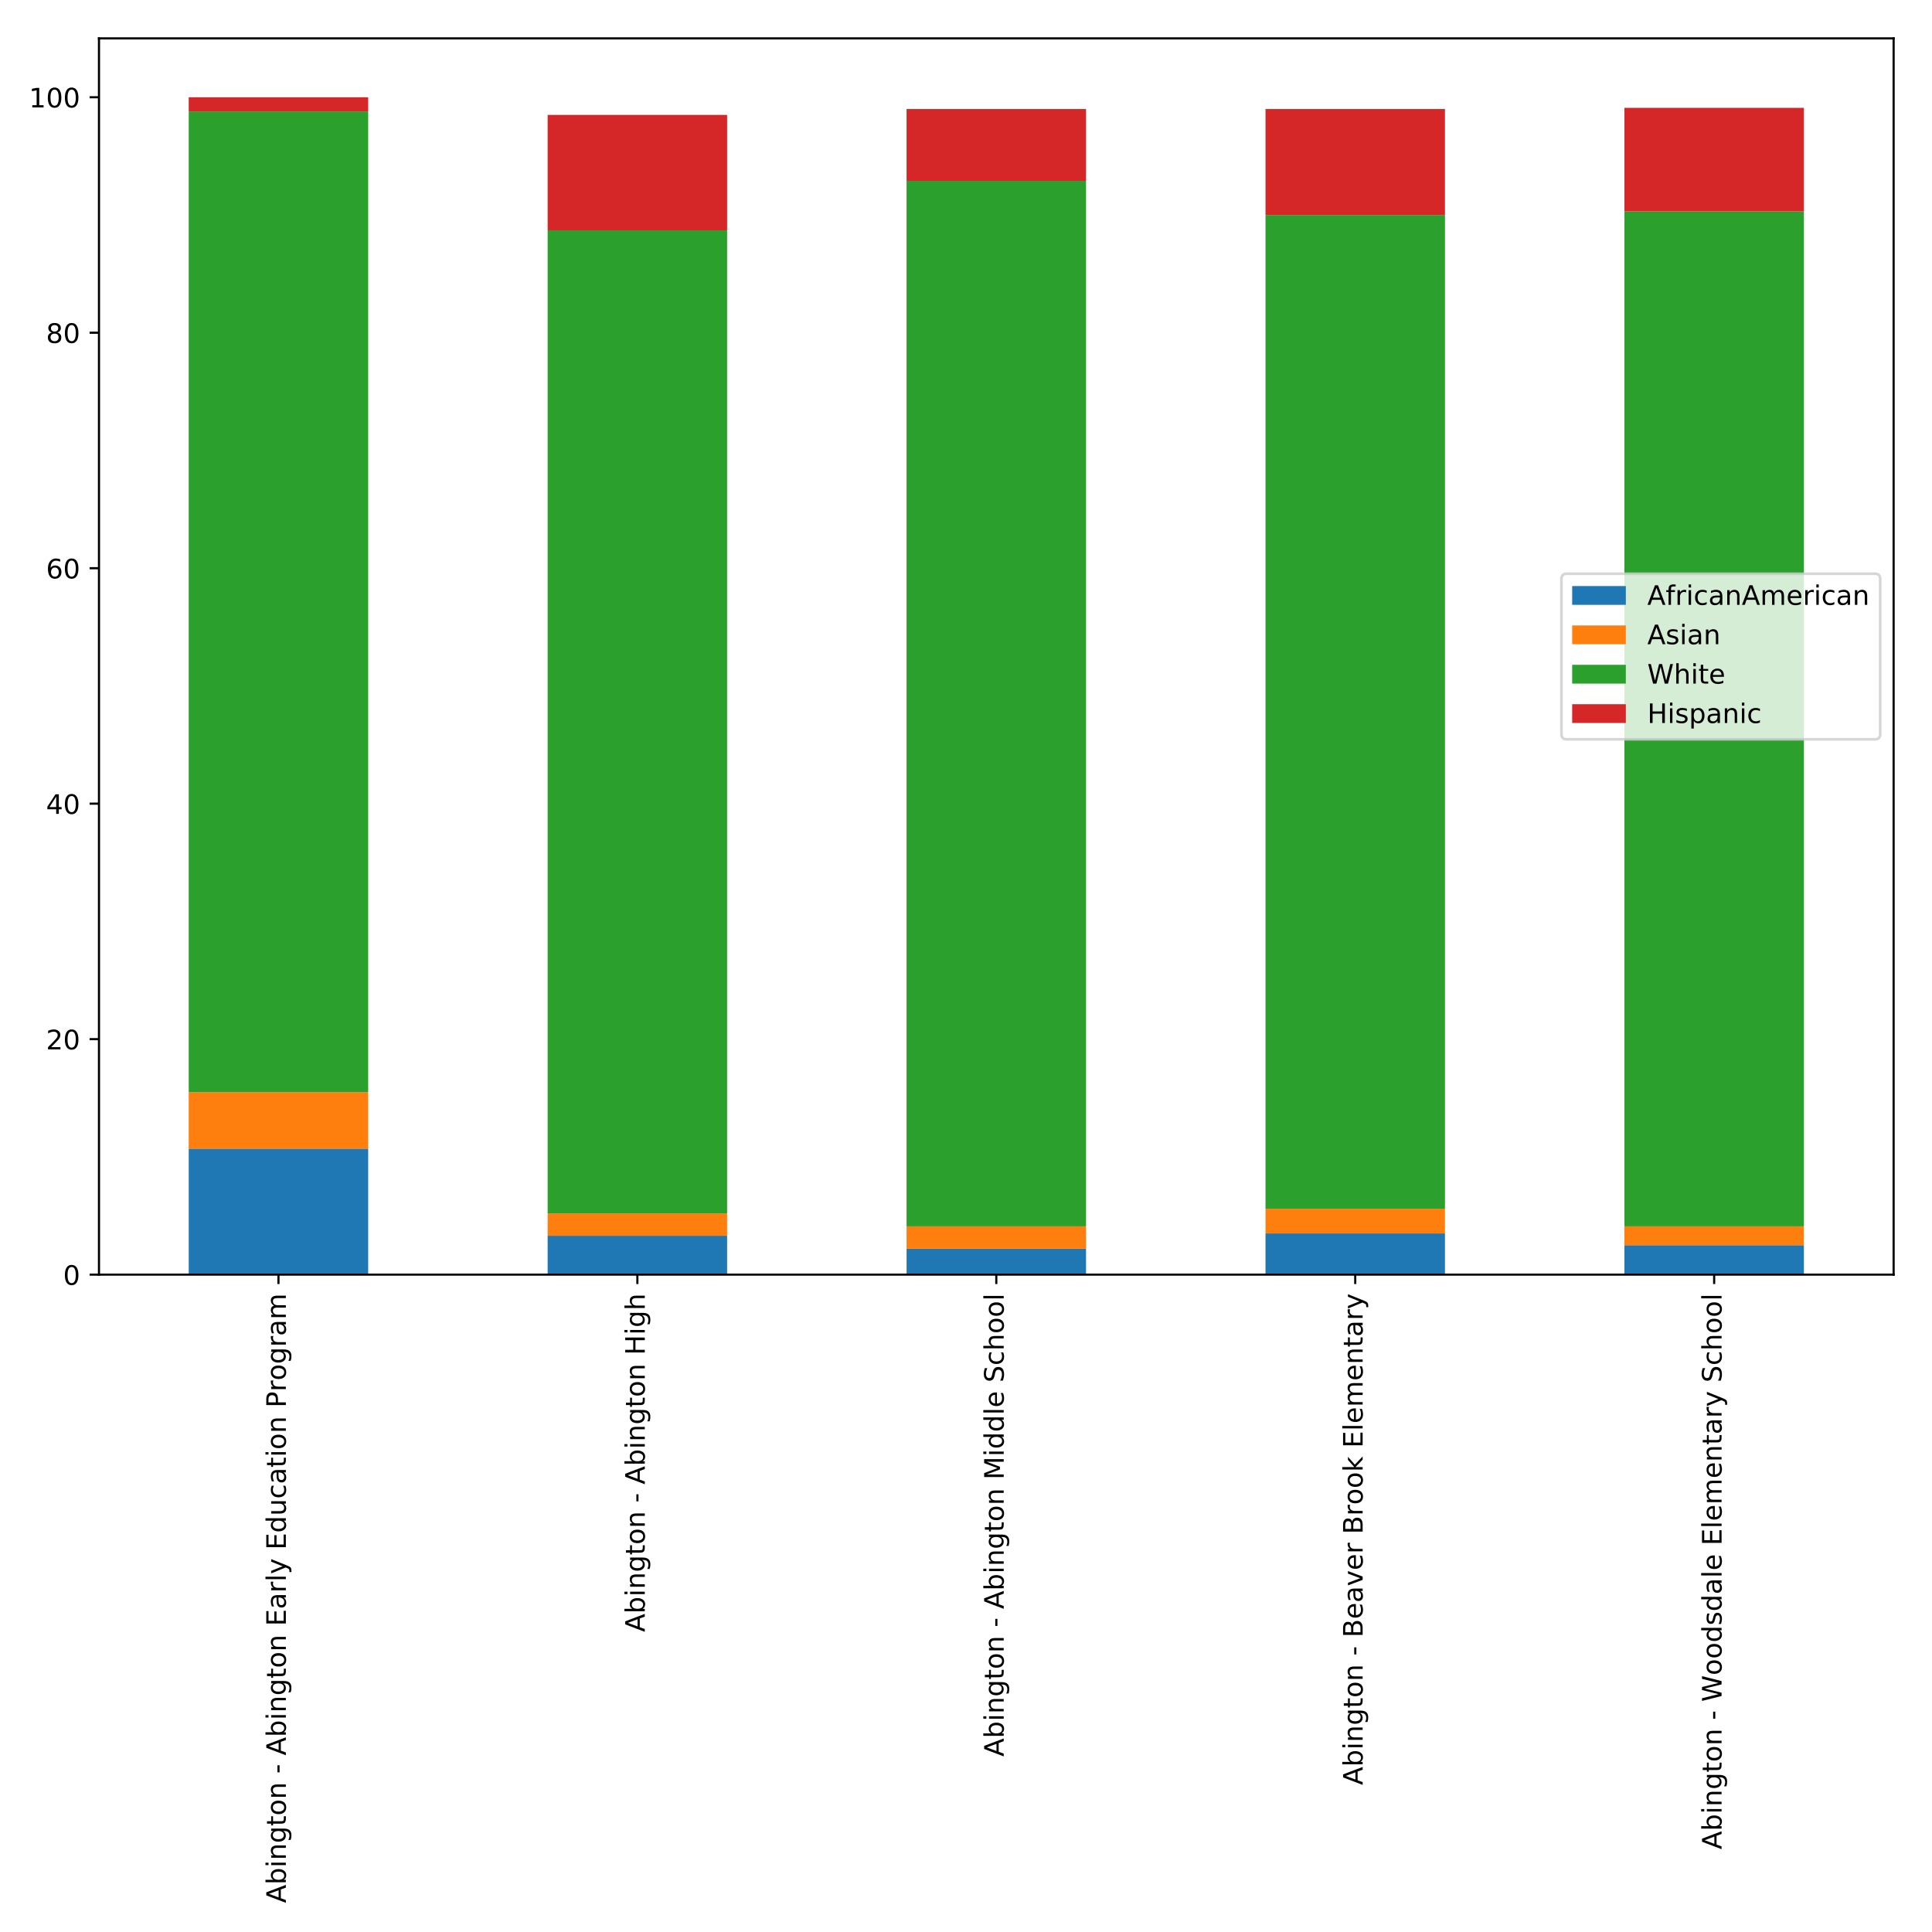 <?xml version="1.0" encoding="utf-8" standalone="no"?>
<!DOCTYPE svg PUBLIC "-//W3C//DTD SVG 1.1//EN"
  "http://www.w3.org/Graphics/SVG/1.1/DTD/svg11.dtd">
<!-- Created with matplotlib (http://matplotlib.org/) -->
<svg height="720pt" version="1.1" viewBox="0 0 720 720" width="720pt" xmlns="http://www.w3.org/2000/svg" xmlns:xlink="http://www.w3.org/1999/xlink">
 <defs>
  <style type="text/css">
*{stroke-linecap:butt;stroke-linejoin:round;}
  </style>
 </defs>
 <g id="figure_1">
  <g id="patch_1">
   <path d="M 0 720 
L 720 720 
L 720 0 
L 0 0 
z
" style="fill:#ffffff;"/>
  </g>
  <g id="axes_1">
   <g id="patch_2">
    <path d="M 36.888 475.019 
L 705.7 475.019 
L 705.7 14.3 
L 36.888 14.3 
z
" style="fill:#ffffff;"/>
   </g>
   <g id="patch_3">
    <path clip-path="url(#p1c4284b8e3)" d="M 70.328 475.019 
L 137.209 475.019 
L 137.209 428.069 
L 70.328 428.069 
z
" style="fill:#1f77b4;"/>
   </g>
   <g id="patch_4">
    <path clip-path="url(#p1c4284b8e3)" d="M 204.091 475.019 
L 270.972 475.019 
L 270.972 460.539 
L 204.091 460.539 
z
" style="fill:#1f77b4;"/>
   </g>
   <g id="patch_5">
    <path clip-path="url(#p1c4284b8e3)" d="M 337.853 475.019 
L 404.734 475.019 
L 404.734 465.366 
L 337.853 465.366 
z
" style="fill:#1f77b4;"/>
   </g>
   <g id="patch_6">
    <path clip-path="url(#p1c4284b8e3)" d="M 471.616 475.019 
L 538.497 475.019 
L 538.497 459.661 
L 471.616 459.661 
z
" style="fill:#1f77b4;"/>
   </g>
   <g id="patch_7">
    <path clip-path="url(#p1c4284b8e3)" d="M 605.378 475.019 
L 672.259 475.019 
L 672.259 464.049 
L 605.378 464.049 
z
" style="fill:#1f77b4;"/>
   </g>
   <g id="patch_8">
    <path clip-path="url(#p1c4284b8e3)" d="M 70.328 428.069 
L 137.209 428.069 
L 137.209 407.008 
L 70.328 407.008 
z
" style="fill:#ff7f0e;"/>
   </g>
   <g id="patch_9">
    <path clip-path="url(#p1c4284b8e3)" d="M 204.091 460.539 
L 270.972 460.539 
L 270.972 452.202 
L 204.091 452.202 
z
" style="fill:#ff7f0e;"/>
   </g>
   <g id="patch_10">
    <path clip-path="url(#p1c4284b8e3)" d="M 337.853 465.366 
L 404.734 465.366 
L 404.734 457.029 
L 337.853 457.029 
z
" style="fill:#ff7f0e;"/>
   </g>
   <g id="patch_11">
    <path clip-path="url(#p1c4284b8e3)" d="M 471.616 459.661 
L 538.497 459.661 
L 538.497 450.447 
L 471.616 450.447 
z
" style="fill:#ff7f0e;"/>
   </g>
   <g id="patch_12">
    <path clip-path="url(#p1c4284b8e3)" d="M 605.378 464.049 
L 672.259 464.049 
L 672.259 457.029 
L 605.378 457.029 
z
" style="fill:#ff7f0e;"/>
   </g>
   <g id="patch_13">
    <path clip-path="url(#p1c4284b8e3)" d="M 70.328 407.008 
L 137.209 407.008 
L 137.209 41.504 
L 70.328 41.504 
z
" style="fill:#2ca02c;"/>
   </g>
   <g id="patch_14">
    <path clip-path="url(#p1c4284b8e3)" d="M 204.091 452.202 
L 270.972 452.202 
L 270.972 85.821 
L 204.091 85.821 
z
" style="fill:#2ca02c;"/>
   </g>
   <g id="patch_15">
    <path clip-path="url(#p1c4284b8e3)" d="M 337.853 457.029 
L 404.734 457.029 
L 404.734 67.392 
L 337.853 67.392 
z
" style="fill:#2ca02c;"/>
   </g>
   <g id="patch_16">
    <path clip-path="url(#p1c4284b8e3)" d="M 471.616 450.447 
L 538.497 450.447 
L 538.497 80.117 
L 471.616 80.117 
z
" style="fill:#2ca02c;"/>
   </g>
   <g id="patch_17">
    <path clip-path="url(#p1c4284b8e3)" d="M 605.378 457.029 
L 672.259 457.029 
L 672.259 78.801 
L 605.378 78.801 
z
" style="fill:#2ca02c;"/>
   </g>
   <g id="patch_18">
    <path clip-path="url(#p1c4284b8e3)" d="M 70.328 41.504 
L 137.209 41.504 
L 137.209 36.239 
L 70.328 36.239 
z
" style="fill:#d62728;"/>
   </g>
   <g id="patch_19">
    <path clip-path="url(#p1c4284b8e3)" d="M 204.091 85.821 
L 270.972 85.821 
L 270.972 42.821 
L 204.091 42.821 
z
" style="fill:#d62728;"/>
   </g>
   <g id="patch_20">
    <path clip-path="url(#p1c4284b8e3)" d="M 337.853 67.392 
L 404.734 67.392 
L 404.734 40.627 
L 337.853 40.627 
z
" style="fill:#d62728;"/>
   </g>
   <g id="patch_21">
    <path clip-path="url(#p1c4284b8e3)" d="M 471.616 80.117 
L 538.497 80.117 
L 538.497 40.627 
L 471.616 40.627 
z
" style="fill:#d62728;"/>
   </g>
   <g id="patch_22">
    <path clip-path="url(#p1c4284b8e3)" d="M 605.378 78.801 
L 672.259 78.801 
L 672.259 40.188 
L 605.378 40.188 
z
" style="fill:#d62728;"/>
   </g>
   <g id="matplotlib.axis_1">
    <g id="xtick_1">
     <g id="line2d_1">
      <defs>
       <path d="M 0 0 
L 0 3.5 
" id="me7ae583316" style="stroke:#000000;stroke-width:0.8;"/>
      </defs>
      <g>
       <use style="stroke:#000000;stroke-width:0.8;" x="103.769" xlink:href="#me7ae583316" y="475.019"/>
      </g>
     </g>
     <g id="text_1">
      <!-- Abington - Abington Early Education Program -->
      <defs>
       <path d="M 34.188 63.188 
L 20.797 26.906 
L 47.609 26.906 
z
M 28.609 72.906 
L 39.797 72.906 
L 67.578 0 
L 57.328 0 
L 50.688 18.703 
L 17.828 18.703 
L 11.188 0 
L 0.781 0 
z
" id="DejaVuSans-41"/>
       <path d="M 48.688 27.297 
Q 48.688 37.203 44.609 42.844 
Q 40.531 48.484 33.406 48.484 
Q 26.266 48.484 22.188 42.844 
Q 18.109 37.203 18.109 27.297 
Q 18.109 17.391 22.188 11.75 
Q 26.266 6.109 33.406 6.109 
Q 40.531 6.109 44.609 11.75 
Q 48.688 17.391 48.688 27.297 
z
M 18.109 46.391 
Q 20.953 51.266 25.266 53.625 
Q 29.594 56 35.594 56 
Q 45.562 56 51.781 48.094 
Q 58.016 40.188 58.016 27.297 
Q 58.016 14.406 51.781 6.484 
Q 45.562 -1.422 35.594 -1.422 
Q 29.594 -1.422 25.266 0.953 
Q 20.953 3.328 18.109 8.203 
L 18.109 0 
L 9.078 0 
L 9.078 75.984 
L 18.109 75.984 
z
" id="DejaVuSans-62"/>
       <path d="M 9.422 54.688 
L 18.406 54.688 
L 18.406 0 
L 9.422 0 
z
M 9.422 75.984 
L 18.406 75.984 
L 18.406 64.594 
L 9.422 64.594 
z
" id="DejaVuSans-69"/>
       <path d="M 54.891 33.016 
L 54.891 0 
L 45.906 0 
L 45.906 32.719 
Q 45.906 40.484 42.875 44.328 
Q 39.844 48.188 33.797 48.188 
Q 26.516 48.188 22.312 43.547 
Q 18.109 38.922 18.109 30.906 
L 18.109 0 
L 9.078 0 
L 9.078 54.688 
L 18.109 54.688 
L 18.109 46.188 
Q 21.344 51.125 25.703 53.562 
Q 30.078 56 35.797 56 
Q 45.219 56 50.047 50.172 
Q 54.891 44.344 54.891 33.016 
z
" id="DejaVuSans-6e"/>
       <path d="M 45.406 27.984 
Q 45.406 37.75 41.375 43.109 
Q 37.359 48.484 30.078 48.484 
Q 22.859 48.484 18.828 43.109 
Q 14.797 37.75 14.797 27.984 
Q 14.797 18.266 18.828 12.891 
Q 22.859 7.516 30.078 7.516 
Q 37.359 7.516 41.375 12.891 
Q 45.406 18.266 45.406 27.984 
z
M 54.391 6.781 
Q 54.391 -7.172 48.188 -13.984 
Q 42 -20.797 29.203 -20.797 
Q 24.469 -20.797 20.266 -20.094 
Q 16.062 -19.391 12.109 -17.922 
L 12.109 -9.188 
Q 16.062 -11.328 19.922 -12.344 
Q 23.781 -13.375 27.781 -13.375 
Q 36.625 -13.375 41.016 -8.766 
Q 45.406 -4.156 45.406 5.172 
L 45.406 9.625 
Q 42.625 4.781 38.281 2.391 
Q 33.938 0 27.875 0 
Q 17.828 0 11.672 7.656 
Q 5.516 15.328 5.516 27.984 
Q 5.516 40.672 11.672 48.328 
Q 17.828 56 27.875 56 
Q 33.938 56 38.281 53.609 
Q 42.625 51.219 45.406 46.391 
L 45.406 54.688 
L 54.391 54.688 
z
" id="DejaVuSans-67"/>
       <path d="M 18.312 70.219 
L 18.312 54.688 
L 36.812 54.688 
L 36.812 47.703 
L 18.312 47.703 
L 18.312 18.016 
Q 18.312 11.328 20.141 9.422 
Q 21.969 7.516 27.594 7.516 
L 36.812 7.516 
L 36.812 0 
L 27.594 0 
Q 17.188 0 13.234 3.875 
Q 9.281 7.766 9.281 18.016 
L 9.281 47.703 
L 2.688 47.703 
L 2.688 54.688 
L 9.281 54.688 
L 9.281 70.219 
z
" id="DejaVuSans-74"/>
       <path d="M 30.609 48.391 
Q 23.391 48.391 19.188 42.75 
Q 14.984 37.109 14.984 27.297 
Q 14.984 17.484 19.156 11.844 
Q 23.344 6.203 30.609 6.203 
Q 37.797 6.203 41.984 11.859 
Q 46.188 17.531 46.188 27.297 
Q 46.188 37.016 41.984 42.703 
Q 37.797 48.391 30.609 48.391 
z
M 30.609 56 
Q 42.328 56 49.016 48.375 
Q 55.719 40.766 55.719 27.297 
Q 55.719 13.875 49.016 6.219 
Q 42.328 -1.422 30.609 -1.422 
Q 18.844 -1.422 12.172 6.219 
Q 5.516 13.875 5.516 27.297 
Q 5.516 40.766 12.172 48.375 
Q 18.844 56 30.609 56 
z
" id="DejaVuSans-6f"/>
       <path id="DejaVuSans-20"/>
       <path d="M 4.891 31.391 
L 31.203 31.391 
L 31.203 23.391 
L 4.891 23.391 
z
" id="DejaVuSans-2d"/>
       <path d="M 9.812 72.906 
L 55.906 72.906 
L 55.906 64.594 
L 19.672 64.594 
L 19.672 43.016 
L 54.391 43.016 
L 54.391 34.719 
L 19.672 34.719 
L 19.672 8.297 
L 56.781 8.297 
L 56.781 0 
L 9.812 0 
z
" id="DejaVuSans-45"/>
       <path d="M 34.281 27.484 
Q 23.391 27.484 19.188 25 
Q 14.984 22.516 14.984 16.5 
Q 14.984 11.719 18.141 8.906 
Q 21.297 6.109 26.703 6.109 
Q 34.188 6.109 38.703 11.406 
Q 43.219 16.703 43.219 25.484 
L 43.219 27.484 
z
M 52.203 31.203 
L 52.203 0 
L 43.219 0 
L 43.219 8.297 
Q 40.141 3.328 35.547 0.953 
Q 30.953 -1.422 24.312 -1.422 
Q 15.922 -1.422 10.953 3.297 
Q 6 8.016 6 15.922 
Q 6 25.141 12.172 29.828 
Q 18.359 34.516 30.609 34.516 
L 43.219 34.516 
L 43.219 35.406 
Q 43.219 41.609 39.141 45 
Q 35.062 48.391 27.688 48.391 
Q 23 48.391 18.547 47.266 
Q 14.109 46.141 10.016 43.891 
L 10.016 52.203 
Q 14.938 54.109 19.578 55.047 
Q 24.219 56 28.609 56 
Q 40.484 56 46.344 49.844 
Q 52.203 43.703 52.203 31.203 
z
" id="DejaVuSans-61"/>
       <path d="M 41.109 46.297 
Q 39.594 47.172 37.812 47.578 
Q 36.031 48 33.891 48 
Q 26.266 48 22.188 43.047 
Q 18.109 38.094 18.109 28.812 
L 18.109 0 
L 9.078 0 
L 9.078 54.688 
L 18.109 54.688 
L 18.109 46.188 
Q 20.953 51.172 25.484 53.578 
Q 30.031 56 36.531 56 
Q 37.453 56 38.578 55.875 
Q 39.703 55.766 41.062 55.516 
z
" id="DejaVuSans-72"/>
       <path d="M 9.422 75.984 
L 18.406 75.984 
L 18.406 0 
L 9.422 0 
z
" id="DejaVuSans-6c"/>
       <path d="M 32.172 -5.078 
Q 28.375 -14.844 24.75 -17.812 
Q 21.141 -20.797 15.094 -20.797 
L 7.906 -20.797 
L 7.906 -13.281 
L 13.188 -13.281 
Q 16.891 -13.281 18.938 -11.516 
Q 21 -9.766 23.484 -3.219 
L 25.094 0.875 
L 2.984 54.688 
L 12.5 54.688 
L 29.594 11.922 
L 46.688 54.688 
L 56.203 54.688 
z
" id="DejaVuSans-79"/>
       <path d="M 45.406 46.391 
L 45.406 75.984 
L 54.391 75.984 
L 54.391 0 
L 45.406 0 
L 45.406 8.203 
Q 42.578 3.328 38.25 0.953 
Q 33.938 -1.422 27.875 -1.422 
Q 17.969 -1.422 11.734 6.484 
Q 5.516 14.406 5.516 27.297 
Q 5.516 40.188 11.734 48.094 
Q 17.969 56 27.875 56 
Q 33.938 56 38.25 53.625 
Q 42.578 51.266 45.406 46.391 
z
M 14.797 27.297 
Q 14.797 17.391 18.875 11.75 
Q 22.953 6.109 30.078 6.109 
Q 37.203 6.109 41.297 11.75 
Q 45.406 17.391 45.406 27.297 
Q 45.406 37.203 41.297 42.844 
Q 37.203 48.484 30.078 48.484 
Q 22.953 48.484 18.875 42.844 
Q 14.797 37.203 14.797 27.297 
z
" id="DejaVuSans-64"/>
       <path d="M 8.5 21.578 
L 8.5 54.688 
L 17.484 54.688 
L 17.484 21.922 
Q 17.484 14.156 20.5 10.266 
Q 23.531 6.391 29.594 6.391 
Q 36.859 6.391 41.078 11.031 
Q 45.312 15.672 45.312 23.688 
L 45.312 54.688 
L 54.297 54.688 
L 54.297 0 
L 45.312 0 
L 45.312 8.406 
Q 42.047 3.422 37.719 1 
Q 33.406 -1.422 27.688 -1.422 
Q 18.266 -1.422 13.375 4.438 
Q 8.5 10.297 8.5 21.578 
z
M 31.109 56 
z
" id="DejaVuSans-75"/>
       <path d="M 48.781 52.594 
L 48.781 44.188 
Q 44.969 46.297 41.141 47.344 
Q 37.312 48.391 33.406 48.391 
Q 24.656 48.391 19.812 42.844 
Q 14.984 37.312 14.984 27.297 
Q 14.984 17.281 19.812 11.734 
Q 24.656 6.203 33.406 6.203 
Q 37.312 6.203 41.141 7.25 
Q 44.969 8.297 48.781 10.406 
L 48.781 2.094 
Q 45.016 0.344 40.984 -0.531 
Q 36.969 -1.422 32.422 -1.422 
Q 20.062 -1.422 12.781 6.344 
Q 5.516 14.109 5.516 27.297 
Q 5.516 40.672 12.859 48.328 
Q 20.219 56 33.016 56 
Q 37.156 56 41.109 55.141 
Q 45.062 54.297 48.781 52.594 
z
" id="DejaVuSans-63"/>
       <path d="M 19.672 64.797 
L 19.672 37.406 
L 32.078 37.406 
Q 38.969 37.406 42.719 40.969 
Q 46.484 44.531 46.484 51.125 
Q 46.484 57.672 42.719 61.234 
Q 38.969 64.797 32.078 64.797 
z
M 9.812 72.906 
L 32.078 72.906 
Q 44.344 72.906 50.609 67.359 
Q 56.891 61.812 56.891 51.125 
Q 56.891 40.328 50.609 34.812 
Q 44.344 29.297 32.078 29.297 
L 19.672 29.297 
L 19.672 0 
L 9.812 0 
z
" id="DejaVuSans-50"/>
       <path d="M 52 44.188 
Q 55.375 50.25 60.062 53.125 
Q 64.75 56 71.094 56 
Q 79.641 56 84.281 50.016 
Q 88.922 44.047 88.922 33.016 
L 88.922 0 
L 79.891 0 
L 79.891 32.719 
Q 79.891 40.578 77.094 44.375 
Q 74.312 48.188 68.609 48.188 
Q 61.625 48.188 57.562 43.547 
Q 53.516 38.922 53.516 30.906 
L 53.516 0 
L 44.484 0 
L 44.484 32.719 
Q 44.484 40.625 41.703 44.406 
Q 38.922 48.188 33.109 48.188 
Q 26.219 48.188 22.156 43.531 
Q 18.109 38.875 18.109 30.906 
L 18.109 0 
L 9.078 0 
L 9.078 54.688 
L 18.109 54.688 
L 18.109 46.188 
Q 21.188 51.219 25.484 53.609 
Q 29.781 56 35.688 56 
Q 41.656 56 45.828 52.969 
Q 50 49.953 52 44.188 
z
" id="DejaVuSans-6d"/>
      </defs>
      <g transform="translate(106.528 709.2)rotate(-90)scale(0.1 -0.1)">
       <use xlink:href="#DejaVuSans-41"/>
       <use x="68.408" xlink:href="#DejaVuSans-62"/>
       <use x="131.885" xlink:href="#DejaVuSans-69"/>
       <use x="159.668" xlink:href="#DejaVuSans-6e"/>
       <use x="223.047" xlink:href="#DejaVuSans-67"/>
       <use x="286.523" xlink:href="#DejaVuSans-74"/>
       <use x="325.732" xlink:href="#DejaVuSans-6f"/>
       <use x="386.914" xlink:href="#DejaVuSans-6e"/>
       <use x="450.293" xlink:href="#DejaVuSans-20"/>
       <use x="482.08" xlink:href="#DejaVuSans-2d"/>
       <use x="518.164" xlink:href="#DejaVuSans-20"/>
       <use x="549.951" xlink:href="#DejaVuSans-41"/>
       <use x="618.359" xlink:href="#DejaVuSans-62"/>
       <use x="681.836" xlink:href="#DejaVuSans-69"/>
       <use x="709.619" xlink:href="#DejaVuSans-6e"/>
       <use x="772.998" xlink:href="#DejaVuSans-67"/>
       <use x="836.475" xlink:href="#DejaVuSans-74"/>
       <use x="875.684" xlink:href="#DejaVuSans-6f"/>
       <use x="936.865" xlink:href="#DejaVuSans-6e"/>
       <use x="1000.244" xlink:href="#DejaVuSans-20"/>
       <use x="1032.031" xlink:href="#DejaVuSans-45"/>
       <use x="1095.215" xlink:href="#DejaVuSans-61"/>
       <use x="1156.494" xlink:href="#DejaVuSans-72"/>
       <use x="1197.607" xlink:href="#DejaVuSans-6c"/>
       <use x="1225.391" xlink:href="#DejaVuSans-79"/>
       <use x="1284.57" xlink:href="#DejaVuSans-20"/>
       <use x="1316.357" xlink:href="#DejaVuSans-45"/>
       <use x="1379.541" xlink:href="#DejaVuSans-64"/>
       <use x="1443.018" xlink:href="#DejaVuSans-75"/>
       <use x="1506.396" xlink:href="#DejaVuSans-63"/>
       <use x="1561.377" xlink:href="#DejaVuSans-61"/>
       <use x="1622.656" xlink:href="#DejaVuSans-74"/>
       <use x="1661.865" xlink:href="#DejaVuSans-69"/>
       <use x="1689.648" xlink:href="#DejaVuSans-6f"/>
       <use x="1750.83" xlink:href="#DejaVuSans-6e"/>
       <use x="1814.209" xlink:href="#DejaVuSans-20"/>
       <use x="1845.996" xlink:href="#DejaVuSans-50"/>
       <use x="1906.283" xlink:href="#DejaVuSans-72"/>
       <use x="1947.365" xlink:href="#DejaVuSans-6f"/>
       <use x="2008.547" xlink:href="#DejaVuSans-67"/>
       <use x="2072.023" xlink:href="#DejaVuSans-72"/>
       <use x="2113.137" xlink:href="#DejaVuSans-61"/>
       <use x="2174.416" xlink:href="#DejaVuSans-6d"/>
      </g>
     </g>
    </g>
    <g id="xtick_2">
     <g id="line2d_2">
      <g>
       <use style="stroke:#000000;stroke-width:0.8;" x="237.531" xlink:href="#me7ae583316" y="475.019"/>
      </g>
     </g>
     <g id="text_2">
      <!-- Abington - Abington High -->
      <defs>
       <path d="M 9.812 72.906 
L 19.672 72.906 
L 19.672 43.016 
L 55.516 43.016 
L 55.516 72.906 
L 65.375 72.906 
L 65.375 0 
L 55.516 0 
L 55.516 34.719 
L 19.672 34.719 
L 19.672 0 
L 9.812 0 
z
" id="DejaVuSans-48"/>
       <path d="M 54.891 33.016 
L 54.891 0 
L 45.906 0 
L 45.906 32.719 
Q 45.906 40.484 42.875 44.328 
Q 39.844 48.188 33.797 48.188 
Q 26.516 48.188 22.312 43.547 
Q 18.109 38.922 18.109 30.906 
L 18.109 0 
L 9.078 0 
L 9.078 75.984 
L 18.109 75.984 
L 18.109 46.188 
Q 21.344 51.125 25.703 53.562 
Q 30.078 56 35.797 56 
Q 45.219 56 50.047 50.172 
Q 54.891 44.344 54.891 33.016 
z
" id="DejaVuSans-68"/>
      </defs>
      <g transform="translate(240.291 608.205)rotate(-90)scale(0.1 -0.1)">
       <use xlink:href="#DejaVuSans-41"/>
       <use x="68.408" xlink:href="#DejaVuSans-62"/>
       <use x="131.885" xlink:href="#DejaVuSans-69"/>
       <use x="159.668" xlink:href="#DejaVuSans-6e"/>
       <use x="223.047" xlink:href="#DejaVuSans-67"/>
       <use x="286.523" xlink:href="#DejaVuSans-74"/>
       <use x="325.732" xlink:href="#DejaVuSans-6f"/>
       <use x="386.914" xlink:href="#DejaVuSans-6e"/>
       <use x="450.293" xlink:href="#DejaVuSans-20"/>
       <use x="482.08" xlink:href="#DejaVuSans-2d"/>
       <use x="518.164" xlink:href="#DejaVuSans-20"/>
       <use x="549.951" xlink:href="#DejaVuSans-41"/>
       <use x="618.359" xlink:href="#DejaVuSans-62"/>
       <use x="681.836" xlink:href="#DejaVuSans-69"/>
       <use x="709.619" xlink:href="#DejaVuSans-6e"/>
       <use x="772.998" xlink:href="#DejaVuSans-67"/>
       <use x="836.475" xlink:href="#DejaVuSans-74"/>
       <use x="875.684" xlink:href="#DejaVuSans-6f"/>
       <use x="936.865" xlink:href="#DejaVuSans-6e"/>
       <use x="1000.244" xlink:href="#DejaVuSans-20"/>
       <use x="1032.031" xlink:href="#DejaVuSans-48"/>
       <use x="1107.227" xlink:href="#DejaVuSans-69"/>
       <use x="1135.01" xlink:href="#DejaVuSans-67"/>
       <use x="1198.486" xlink:href="#DejaVuSans-68"/>
      </g>
     </g>
    </g>
    <g id="xtick_3">
     <g id="line2d_3">
      <g>
       <use style="stroke:#000000;stroke-width:0.8;" x="371.294" xlink:href="#me7ae583316" y="475.019"/>
      </g>
     </g>
     <g id="text_3">
      <!-- Abington - Abington Middle School -->
      <defs>
       <path d="M 9.812 72.906 
L 24.516 72.906 
L 43.109 23.297 
L 61.812 72.906 
L 76.516 72.906 
L 76.516 0 
L 66.891 0 
L 66.891 64.016 
L 48.094 14.016 
L 38.188 14.016 
L 19.391 64.016 
L 19.391 0 
L 9.812 0 
z
" id="DejaVuSans-4d"/>
       <path d="M 56.203 29.594 
L 56.203 25.203 
L 14.891 25.203 
Q 15.484 15.922 20.484 11.062 
Q 25.484 6.203 34.422 6.203 
Q 39.594 6.203 44.453 7.469 
Q 49.312 8.734 54.109 11.281 
L 54.109 2.781 
Q 49.266 0.734 44.188 -0.344 
Q 39.109 -1.422 33.891 -1.422 
Q 20.797 -1.422 13.156 6.188 
Q 5.516 13.812 5.516 26.812 
Q 5.516 40.234 12.766 48.109 
Q 20.016 56 32.328 56 
Q 43.359 56 49.781 48.891 
Q 56.203 41.797 56.203 29.594 
z
M 47.219 32.234 
Q 47.125 39.594 43.094 43.984 
Q 39.062 48.391 32.422 48.391 
Q 24.906 48.391 20.391 44.141 
Q 15.875 39.891 15.188 32.172 
z
" id="DejaVuSans-65"/>
       <path d="M 53.516 70.516 
L 53.516 60.891 
Q 47.906 63.578 42.922 64.891 
Q 37.938 66.219 33.297 66.219 
Q 25.25 66.219 20.875 63.094 
Q 16.5 59.969 16.5 54.203 
Q 16.5 49.359 19.406 46.891 
Q 22.312 44.438 30.422 42.922 
L 36.375 41.703 
Q 47.406 39.594 52.656 34.297 
Q 57.906 29 57.906 20.125 
Q 57.906 9.516 50.797 4.047 
Q 43.703 -1.422 29.984 -1.422 
Q 24.812 -1.422 18.969 -0.25 
Q 13.141 0.922 6.891 3.219 
L 6.891 13.375 
Q 12.891 10.016 18.656 8.297 
Q 24.422 6.594 29.984 6.594 
Q 38.422 6.594 43.016 9.906 
Q 47.609 13.234 47.609 19.391 
Q 47.609 24.75 44.312 27.781 
Q 41.016 30.812 33.5 32.328 
L 27.484 33.5 
Q 16.453 35.688 11.516 40.375 
Q 6.594 45.062 6.594 53.422 
Q 6.594 63.094 13.406 68.656 
Q 20.219 74.219 32.172 74.219 
Q 37.312 74.219 42.625 73.281 
Q 47.953 72.359 53.516 70.516 
z
" id="DejaVuSans-53"/>
      </defs>
      <g transform="translate(374.053 654.633)rotate(-90)scale(0.1 -0.1)">
       <use xlink:href="#DejaVuSans-41"/>
       <use x="68.408" xlink:href="#DejaVuSans-62"/>
       <use x="131.885" xlink:href="#DejaVuSans-69"/>
       <use x="159.668" xlink:href="#DejaVuSans-6e"/>
       <use x="223.047" xlink:href="#DejaVuSans-67"/>
       <use x="286.523" xlink:href="#DejaVuSans-74"/>
       <use x="325.732" xlink:href="#DejaVuSans-6f"/>
       <use x="386.914" xlink:href="#DejaVuSans-6e"/>
       <use x="450.293" xlink:href="#DejaVuSans-20"/>
       <use x="482.08" xlink:href="#DejaVuSans-2d"/>
       <use x="518.164" xlink:href="#DejaVuSans-20"/>
       <use x="549.951" xlink:href="#DejaVuSans-41"/>
       <use x="618.359" xlink:href="#DejaVuSans-62"/>
       <use x="681.836" xlink:href="#DejaVuSans-69"/>
       <use x="709.619" xlink:href="#DejaVuSans-6e"/>
       <use x="772.998" xlink:href="#DejaVuSans-67"/>
       <use x="836.475" xlink:href="#DejaVuSans-74"/>
       <use x="875.684" xlink:href="#DejaVuSans-6f"/>
       <use x="936.865" xlink:href="#DejaVuSans-6e"/>
       <use x="1000.244" xlink:href="#DejaVuSans-20"/>
       <use x="1032.031" xlink:href="#DejaVuSans-4d"/>
       <use x="1118.311" xlink:href="#DejaVuSans-69"/>
       <use x="1146.094" xlink:href="#DejaVuSans-64"/>
       <use x="1209.57" xlink:href="#DejaVuSans-64"/>
       <use x="1273.047" xlink:href="#DejaVuSans-6c"/>
       <use x="1300.83" xlink:href="#DejaVuSans-65"/>
       <use x="1362.354" xlink:href="#DejaVuSans-20"/>
       <use x="1394.141" xlink:href="#DejaVuSans-53"/>
       <use x="1457.617" xlink:href="#DejaVuSans-63"/>
       <use x="1512.598" xlink:href="#DejaVuSans-68"/>
       <use x="1575.977" xlink:href="#DejaVuSans-6f"/>
       <use x="1637.158" xlink:href="#DejaVuSans-6f"/>
       <use x="1698.34" xlink:href="#DejaVuSans-6c"/>
      </g>
     </g>
    </g>
    <g id="xtick_4">
     <g id="line2d_4">
      <g>
       <use style="stroke:#000000;stroke-width:0.8;" x="505.056" xlink:href="#me7ae583316" y="475.019"/>
      </g>
     </g>
     <g id="text_4">
      <!-- Abington - Beaver Brook Elementary -->
      <defs>
       <path d="M 19.672 34.812 
L 19.672 8.109 
L 35.5 8.109 
Q 43.453 8.109 47.281 11.406 
Q 51.125 14.703 51.125 21.484 
Q 51.125 28.328 47.281 31.562 
Q 43.453 34.812 35.5 34.812 
z
M 19.672 64.797 
L 19.672 42.828 
L 34.281 42.828 
Q 41.5 42.828 45.031 45.531 
Q 48.578 48.25 48.578 53.812 
Q 48.578 59.328 45.031 62.062 
Q 41.5 64.797 34.281 64.797 
z
M 9.812 72.906 
L 35.016 72.906 
Q 46.297 72.906 52.391 68.219 
Q 58.5 63.531 58.5 54.891 
Q 58.5 48.188 55.375 44.234 
Q 52.25 40.281 46.188 39.312 
Q 53.469 37.75 57.5 32.781 
Q 61.531 27.828 61.531 20.406 
Q 61.531 10.641 54.891 5.312 
Q 48.25 0 35.984 0 
L 9.812 0 
z
" id="DejaVuSans-42"/>
       <path d="M 2.984 54.688 
L 12.5 54.688 
L 29.594 8.797 
L 46.688 54.688 
L 56.203 54.688 
L 35.688 0 
L 23.484 0 
z
" id="DejaVuSans-76"/>
       <path d="M 9.078 75.984 
L 18.109 75.984 
L 18.109 31.109 
L 44.922 54.688 
L 56.391 54.688 
L 27.391 29.109 
L 57.625 0 
L 45.906 0 
L 18.109 26.703 
L 18.109 0 
L 9.078 0 
z
" id="DejaVuSans-6b"/>
      </defs>
      <g transform="translate(507.816 665.25)rotate(-90)scale(0.1 -0.1)">
       <use xlink:href="#DejaVuSans-41"/>
       <use x="68.408" xlink:href="#DejaVuSans-62"/>
       <use x="131.885" xlink:href="#DejaVuSans-69"/>
       <use x="159.668" xlink:href="#DejaVuSans-6e"/>
       <use x="223.047" xlink:href="#DejaVuSans-67"/>
       <use x="286.523" xlink:href="#DejaVuSans-74"/>
       <use x="325.732" xlink:href="#DejaVuSans-6f"/>
       <use x="386.914" xlink:href="#DejaVuSans-6e"/>
       <use x="450.293" xlink:href="#DejaVuSans-20"/>
       <use x="482.08" xlink:href="#DejaVuSans-2d"/>
       <use x="518.164" xlink:href="#DejaVuSans-20"/>
       <use x="549.951" xlink:href="#DejaVuSans-42"/>
       <use x="618.555" xlink:href="#DejaVuSans-65"/>
       <use x="680.078" xlink:href="#DejaVuSans-61"/>
       <use x="741.357" xlink:href="#DejaVuSans-76"/>
       <use x="800.537" xlink:href="#DejaVuSans-65"/>
       <use x="862.061" xlink:href="#DejaVuSans-72"/>
       <use x="903.174" xlink:href="#DejaVuSans-20"/>
       <use x="934.961" xlink:href="#DejaVuSans-42"/>
       <use x="1003.564" xlink:href="#DejaVuSans-72"/>
       <use x="1044.646" xlink:href="#DejaVuSans-6f"/>
       <use x="1105.828" xlink:href="#DejaVuSans-6f"/>
       <use x="1167.01" xlink:href="#DejaVuSans-6b"/>
       <use x="1224.92" xlink:href="#DejaVuSans-20"/>
       <use x="1256.707" xlink:href="#DejaVuSans-45"/>
       <use x="1319.891" xlink:href="#DejaVuSans-6c"/>
       <use x="1347.674" xlink:href="#DejaVuSans-65"/>
       <use x="1409.197" xlink:href="#DejaVuSans-6d"/>
       <use x="1506.609" xlink:href="#DejaVuSans-65"/>
       <use x="1568.133" xlink:href="#DejaVuSans-6e"/>
       <use x="1631.512" xlink:href="#DejaVuSans-74"/>
       <use x="1670.721" xlink:href="#DejaVuSans-61"/>
       <use x="1732" xlink:href="#DejaVuSans-72"/>
       <use x="1773.113" xlink:href="#DejaVuSans-79"/>
      </g>
     </g>
    </g>
    <g id="xtick_5">
     <g id="line2d_5">
      <g>
       <use style="stroke:#000000;stroke-width:0.8;" x="638.819" xlink:href="#me7ae583316" y="475.019"/>
      </g>
     </g>
     <g id="text_5">
      <!-- Abington - Woodsdale Elementary School -->
      <defs>
       <path d="M 3.328 72.906 
L 13.281 72.906 
L 28.609 11.281 
L 43.891 72.906 
L 54.984 72.906 
L 70.312 11.281 
L 85.594 72.906 
L 95.609 72.906 
L 77.297 0 
L 64.891 0 
L 49.516 63.281 
L 33.984 0 
L 21.578 0 
z
" id="DejaVuSans-57"/>
       <path d="M 44.281 53.078 
L 44.281 44.578 
Q 40.484 46.531 36.375 47.5 
Q 32.281 48.484 27.875 48.484 
Q 21.188 48.484 17.844 46.438 
Q 14.5 44.391 14.5 40.281 
Q 14.5 37.156 16.891 35.375 
Q 19.281 33.594 26.516 31.984 
L 29.594 31.297 
Q 39.156 29.25 43.188 25.516 
Q 47.219 21.781 47.219 15.094 
Q 47.219 7.469 41.188 3.016 
Q 35.156 -1.422 24.609 -1.422 
Q 20.219 -1.422 15.453 -0.562 
Q 10.688 0.297 5.422 2 
L 5.422 11.281 
Q 10.406 8.688 15.234 7.391 
Q 20.062 6.109 24.812 6.109 
Q 31.156 6.109 34.562 8.281 
Q 37.984 10.453 37.984 14.406 
Q 37.984 18.062 35.516 20.016 
Q 33.062 21.969 24.703 23.781 
L 21.578 24.516 
Q 13.234 26.266 9.516 29.906 
Q 5.812 33.547 5.812 39.891 
Q 5.812 47.609 11.281 51.797 
Q 16.75 56 26.812 56 
Q 31.781 56 36.172 55.266 
Q 40.578 54.547 44.281 53.078 
z
" id="DejaVuSans-73"/>
      </defs>
      <g transform="translate(641.578 689.211)rotate(-90)scale(0.1 -0.1)">
       <use xlink:href="#DejaVuSans-41"/>
       <use x="68.408" xlink:href="#DejaVuSans-62"/>
       <use x="131.885" xlink:href="#DejaVuSans-69"/>
       <use x="159.668" xlink:href="#DejaVuSans-6e"/>
       <use x="223.047" xlink:href="#DejaVuSans-67"/>
       <use x="286.523" xlink:href="#DejaVuSans-74"/>
       <use x="325.732" xlink:href="#DejaVuSans-6f"/>
       <use x="386.914" xlink:href="#DejaVuSans-6e"/>
       <use x="450.293" xlink:href="#DejaVuSans-20"/>
       <use x="482.08" xlink:href="#DejaVuSans-2d"/>
       <use x="518.164" xlink:href="#DejaVuSans-20"/>
       <use x="549.951" xlink:href="#DejaVuSans-57"/>
       <use x="648.75" xlink:href="#DejaVuSans-6f"/>
       <use x="709.932" xlink:href="#DejaVuSans-6f"/>
       <use x="771.113" xlink:href="#DejaVuSans-64"/>
       <use x="834.59" xlink:href="#DejaVuSans-73"/>
       <use x="886.689" xlink:href="#DejaVuSans-64"/>
       <use x="950.166" xlink:href="#DejaVuSans-61"/>
       <use x="1011.445" xlink:href="#DejaVuSans-6c"/>
       <use x="1039.229" xlink:href="#DejaVuSans-65"/>
       <use x="1100.752" xlink:href="#DejaVuSans-20"/>
       <use x="1132.539" xlink:href="#DejaVuSans-45"/>
       <use x="1195.723" xlink:href="#DejaVuSans-6c"/>
       <use x="1223.506" xlink:href="#DejaVuSans-65"/>
       <use x="1285.029" xlink:href="#DejaVuSans-6d"/>
       <use x="1382.441" xlink:href="#DejaVuSans-65"/>
       <use x="1443.965" xlink:href="#DejaVuSans-6e"/>
       <use x="1507.344" xlink:href="#DejaVuSans-74"/>
       <use x="1546.553" xlink:href="#DejaVuSans-61"/>
       <use x="1607.832" xlink:href="#DejaVuSans-72"/>
       <use x="1648.945" xlink:href="#DejaVuSans-79"/>
       <use x="1708.125" xlink:href="#DejaVuSans-20"/>
       <use x="1739.912" xlink:href="#DejaVuSans-53"/>
       <use x="1803.389" xlink:href="#DejaVuSans-63"/>
       <use x="1858.369" xlink:href="#DejaVuSans-68"/>
       <use x="1921.748" xlink:href="#DejaVuSans-6f"/>
       <use x="1982.93" xlink:href="#DejaVuSans-6f"/>
       <use x="2044.111" xlink:href="#DejaVuSans-6c"/>
      </g>
     </g>
    </g>
   </g>
   <g id="matplotlib.axis_2">
    <g id="ytick_1">
     <g id="line2d_6">
      <defs>
       <path d="M 0 0 
L -3.5 0 
" id="m7e7b2a84ee" style="stroke:#000000;stroke-width:0.8;"/>
      </defs>
      <g>
       <use style="stroke:#000000;stroke-width:0.8;" x="36.888" xlink:href="#m7e7b2a84ee" y="475.019"/>
      </g>
     </g>
     <g id="text_6">
      <!-- 0 -->
      <defs>
       <path d="M 31.781 66.406 
Q 24.172 66.406 20.328 58.906 
Q 16.5 51.422 16.5 36.375 
Q 16.5 21.391 20.328 13.891 
Q 24.172 6.391 31.781 6.391 
Q 39.453 6.391 43.281 13.891 
Q 47.125 21.391 47.125 36.375 
Q 47.125 51.422 43.281 58.906 
Q 39.453 66.406 31.781 66.406 
z
M 31.781 74.219 
Q 44.047 74.219 50.516 64.516 
Q 56.984 54.828 56.984 36.375 
Q 56.984 17.969 50.516 8.266 
Q 44.047 -1.422 31.781 -1.422 
Q 19.531 -1.422 13.062 8.266 
Q 6.594 17.969 6.594 36.375 
Q 6.594 54.828 13.062 64.516 
Q 19.531 74.219 31.781 74.219 
z
" id="DejaVuSans-30"/>
      </defs>
      <g transform="translate(23.525 478.818)scale(0.1 -0.1)">
       <use xlink:href="#DejaVuSans-30"/>
      </g>
     </g>
    </g>
    <g id="ytick_2">
     <g id="line2d_7">
      <g>
       <use style="stroke:#000000;stroke-width:0.8;" x="36.888" xlink:href="#m7e7b2a84ee" y="387.263"/>
      </g>
     </g>
     <g id="text_7">
      <!-- 20 -->
      <defs>
       <path d="M 19.188 8.297 
L 53.609 8.297 
L 53.609 0 
L 7.328 0 
L 7.328 8.297 
Q 12.938 14.109 22.625 23.891 
Q 32.328 33.688 34.812 36.531 
Q 39.547 41.844 41.422 45.531 
Q 43.312 49.219 43.312 52.781 
Q 43.312 58.594 39.234 62.25 
Q 35.156 65.922 28.609 65.922 
Q 23.969 65.922 18.812 64.312 
Q 13.672 62.703 7.812 59.422 
L 7.812 69.391 
Q 13.766 71.781 18.938 73 
Q 24.125 74.219 28.422 74.219 
Q 39.75 74.219 46.484 68.547 
Q 53.219 62.891 53.219 53.422 
Q 53.219 48.922 51.531 44.891 
Q 49.859 40.875 45.406 35.406 
Q 44.188 33.984 37.641 27.219 
Q 31.109 20.453 19.188 8.297 
z
" id="DejaVuSans-32"/>
      </defs>
      <g transform="translate(17.163 391.062)scale(0.1 -0.1)">
       <use xlink:href="#DejaVuSans-32"/>
       <use x="63.623" xlink:href="#DejaVuSans-30"/>
      </g>
     </g>
    </g>
    <g id="ytick_3">
     <g id="line2d_8">
      <g>
       <use style="stroke:#000000;stroke-width:0.8;" x="36.888" xlink:href="#m7e7b2a84ee" y="299.507"/>
      </g>
     </g>
     <g id="text_8">
      <!-- 40 -->
      <defs>
       <path d="M 37.797 64.312 
L 12.891 25.391 
L 37.797 25.391 
z
M 35.203 72.906 
L 47.609 72.906 
L 47.609 25.391 
L 58.016 25.391 
L 58.016 17.188 
L 47.609 17.188 
L 47.609 0 
L 37.797 0 
L 37.797 17.188 
L 4.891 17.188 
L 4.891 26.703 
z
" id="DejaVuSans-34"/>
      </defs>
      <g transform="translate(17.163 303.306)scale(0.1 -0.1)">
       <use xlink:href="#DejaVuSans-34"/>
       <use x="63.623" xlink:href="#DejaVuSans-30"/>
      </g>
     </g>
    </g>
    <g id="ytick_4">
     <g id="line2d_9">
      <g>
       <use style="stroke:#000000;stroke-width:0.8;" x="36.888" xlink:href="#m7e7b2a84ee" y="211.751"/>
      </g>
     </g>
     <g id="text_9">
      <!-- 60 -->
      <defs>
       <path d="M 33.016 40.375 
Q 26.375 40.375 22.484 35.828 
Q 18.609 31.297 18.609 23.391 
Q 18.609 15.531 22.484 10.953 
Q 26.375 6.391 33.016 6.391 
Q 39.656 6.391 43.531 10.953 
Q 47.406 15.531 47.406 23.391 
Q 47.406 31.297 43.531 35.828 
Q 39.656 40.375 33.016 40.375 
z
M 52.594 71.297 
L 52.594 62.312 
Q 48.875 64.062 45.094 64.984 
Q 41.312 65.922 37.594 65.922 
Q 27.828 65.922 22.672 59.328 
Q 17.531 52.734 16.797 39.406 
Q 19.672 43.656 24.016 45.922 
Q 28.375 48.188 33.594 48.188 
Q 44.578 48.188 50.953 41.516 
Q 57.328 34.859 57.328 23.391 
Q 57.328 12.156 50.688 5.359 
Q 44.047 -1.422 33.016 -1.422 
Q 20.359 -1.422 13.672 8.266 
Q 6.984 17.969 6.984 36.375 
Q 6.984 53.656 15.188 63.938 
Q 23.391 74.219 37.203 74.219 
Q 40.922 74.219 44.703 73.484 
Q 48.484 72.75 52.594 71.297 
z
" id="DejaVuSans-36"/>
      </defs>
      <g transform="translate(17.163 215.55)scale(0.1 -0.1)">
       <use xlink:href="#DejaVuSans-36"/>
       <use x="63.623" xlink:href="#DejaVuSans-30"/>
      </g>
     </g>
    </g>
    <g id="ytick_5">
     <g id="line2d_10">
      <g>
       <use style="stroke:#000000;stroke-width:0.8;" x="36.888" xlink:href="#m7e7b2a84ee" y="123.995"/>
      </g>
     </g>
     <g id="text_10">
      <!-- 80 -->
      <defs>
       <path d="M 31.781 34.625 
Q 24.75 34.625 20.719 30.859 
Q 16.703 27.094 16.703 20.516 
Q 16.703 13.922 20.719 10.156 
Q 24.75 6.391 31.781 6.391 
Q 38.812 6.391 42.859 10.172 
Q 46.922 13.969 46.922 20.516 
Q 46.922 27.094 42.891 30.859 
Q 38.875 34.625 31.781 34.625 
z
M 21.922 38.812 
Q 15.578 40.375 12.031 44.719 
Q 8.5 49.078 8.5 55.328 
Q 8.5 64.062 14.719 69.141 
Q 20.953 74.219 31.781 74.219 
Q 42.672 74.219 48.875 69.141 
Q 55.078 64.062 55.078 55.328 
Q 55.078 49.078 51.531 44.719 
Q 48 40.375 41.703 38.812 
Q 48.828 37.156 52.797 32.312 
Q 56.781 27.484 56.781 20.516 
Q 56.781 9.906 50.312 4.234 
Q 43.844 -1.422 31.781 -1.422 
Q 19.734 -1.422 13.25 4.234 
Q 6.781 9.906 6.781 20.516 
Q 6.781 27.484 10.781 32.312 
Q 14.797 37.156 21.922 38.812 
z
M 18.312 54.391 
Q 18.312 48.734 21.844 45.562 
Q 25.391 42.391 31.781 42.391 
Q 38.141 42.391 41.719 45.562 
Q 45.312 48.734 45.312 54.391 
Q 45.312 60.062 41.719 63.234 
Q 38.141 66.406 31.781 66.406 
Q 25.391 66.406 21.844 63.234 
Q 18.312 60.062 18.312 54.391 
z
" id="DejaVuSans-38"/>
      </defs>
      <g transform="translate(17.163 127.794)scale(0.1 -0.1)">
       <use xlink:href="#DejaVuSans-38"/>
       <use x="63.623" xlink:href="#DejaVuSans-30"/>
      </g>
     </g>
    </g>
    <g id="ytick_6">
     <g id="line2d_11">
      <g>
       <use style="stroke:#000000;stroke-width:0.8;" x="36.888" xlink:href="#m7e7b2a84ee" y="36.239"/>
      </g>
     </g>
     <g id="text_11">
      <!-- 100 -->
      <defs>
       <path d="M 12.406 8.297 
L 28.516 8.297 
L 28.516 63.922 
L 10.984 60.406 
L 10.984 69.391 
L 28.422 72.906 
L 38.281 72.906 
L 38.281 8.297 
L 54.391 8.297 
L 54.391 0 
L 12.406 0 
z
" id="DejaVuSans-31"/>
      </defs>
      <g transform="translate(10.8 40.038)scale(0.1 -0.1)">
       <use xlink:href="#DejaVuSans-31"/>
       <use x="63.623" xlink:href="#DejaVuSans-30"/>
       <use x="127.246" xlink:href="#DejaVuSans-30"/>
      </g>
     </g>
    </g>
   </g>
   <g id="patch_23">
    <path d="M 36.888 475.019 
L 36.888 14.3 
" style="fill:none;stroke:#000000;stroke-linecap:square;stroke-linejoin:miter;stroke-width:0.8;"/>
   </g>
   <g id="patch_24">
    <path d="M 705.7 475.019 
L 705.7 14.3 
" style="fill:none;stroke:#000000;stroke-linecap:square;stroke-linejoin:miter;stroke-width:0.8;"/>
   </g>
   <g id="patch_25">
    <path d="M 36.888 475.019 
L 705.7 475.019 
" style="fill:none;stroke:#000000;stroke-linecap:square;stroke-linejoin:miter;stroke-width:0.8;"/>
   </g>
   <g id="patch_26">
    <path d="M 36.888 14.3 
L 705.7 14.3 
" style="fill:none;stroke:#000000;stroke-linecap:square;stroke-linejoin:miter;stroke-width:0.8;"/>
   </g>
   <g id="legend_1">
    <g id="patch_27">
     <path d="M 583.903 275.516 
L 698.7 275.516 
Q 700.7 275.516 700.7 273.516 
L 700.7 215.803 
Q 700.7 213.803 698.7 213.803 
L 583.903 213.803 
Q 581.903 213.803 581.903 215.803 
L 581.903 273.516 
Q 581.903 275.516 583.903 275.516 
z
" style="fill:#ffffff;opacity:0.8;stroke:#cccccc;stroke-linejoin:miter;"/>
    </g>
    <g id="patch_28">
     <path d="M 585.903 225.402 
L 605.903 225.402 
L 605.903 218.402 
L 585.903 218.402 
z
" style="fill:#1f77b4;"/>
    </g>
    <g id="text_12">
     <!-- AfricanAmerican -->
     <defs>
      <path d="M 37.109 75.984 
L 37.109 68.5 
L 28.516 68.5 
Q 23.688 68.5 21.797 66.547 
Q 19.922 64.594 19.922 59.516 
L 19.922 54.688 
L 34.719 54.688 
L 34.719 47.703 
L 19.922 47.703 
L 19.922 0 
L 10.891 0 
L 10.891 47.703 
L 2.297 47.703 
L 2.297 54.688 
L 10.891 54.688 
L 10.891 58.5 
Q 10.891 67.625 15.141 71.797 
Q 19.391 75.984 28.609 75.984 
z
" id="DejaVuSans-66"/>
     </defs>
     <g transform="translate(613.903 225.402)scale(0.1 -0.1)">
      <use xlink:href="#DejaVuSans-41"/>
      <use x="68.361" xlink:href="#DejaVuSans-66"/>
      <use x="103.566" xlink:href="#DejaVuSans-72"/>
      <use x="144.68" xlink:href="#DejaVuSans-69"/>
      <use x="172.463" xlink:href="#DejaVuSans-63"/>
      <use x="227.443" xlink:href="#DejaVuSans-61"/>
      <use x="288.723" xlink:href="#DejaVuSans-6e"/>
      <use x="352.102" xlink:href="#DejaVuSans-41"/>
      <use x="420.51" xlink:href="#DejaVuSans-6d"/>
      <use x="517.922" xlink:href="#DejaVuSans-65"/>
      <use x="579.445" xlink:href="#DejaVuSans-72"/>
      <use x="620.559" xlink:href="#DejaVuSans-69"/>
      <use x="648.342" xlink:href="#DejaVuSans-63"/>
      <use x="703.322" xlink:href="#DejaVuSans-61"/>
      <use x="764.602" xlink:href="#DejaVuSans-6e"/>
     </g>
    </g>
    <g id="patch_29">
     <path d="M 585.903 240.08 
L 605.903 240.08 
L 605.903 233.08 
L 585.903 233.08 
z
" style="fill:#ff7f0e;"/>
    </g>
    <g id="text_13">
     <!-- Asian -->
     <g transform="translate(613.903 240.08)scale(0.1 -0.1)">
      <use xlink:href="#DejaVuSans-41"/>
      <use x="68.408" xlink:href="#DejaVuSans-73"/>
      <use x="120.508" xlink:href="#DejaVuSans-69"/>
      <use x="148.291" xlink:href="#DejaVuSans-61"/>
      <use x="209.57" xlink:href="#DejaVuSans-6e"/>
     </g>
    </g>
    <g id="patch_30">
     <path d="M 585.903 254.758 
L 605.903 254.758 
L 605.903 247.758 
L 585.903 247.758 
z
" style="fill:#2ca02c;"/>
    </g>
    <g id="text_14">
     <!-- White -->
     <g transform="translate(613.903 254.758)scale(0.1 -0.1)">
      <use xlink:href="#DejaVuSans-57"/>
      <use x="98.877" xlink:href="#DejaVuSans-68"/>
      <use x="162.256" xlink:href="#DejaVuSans-69"/>
      <use x="190.039" xlink:href="#DejaVuSans-74"/>
      <use x="229.248" xlink:href="#DejaVuSans-65"/>
     </g>
    </g>
    <g id="patch_31">
     <path d="M 585.903 269.436 
L 605.903 269.436 
L 605.903 262.436 
L 585.903 262.436 
z
" style="fill:#d62728;"/>
    </g>
    <g id="text_15">
     <!-- Hispanic -->
     <defs>
      <path d="M 18.109 8.203 
L 18.109 -20.797 
L 9.078 -20.797 
L 9.078 54.688 
L 18.109 54.688 
L 18.109 46.391 
Q 20.953 51.266 25.266 53.625 
Q 29.594 56 35.594 56 
Q 45.562 56 51.781 48.094 
Q 58.016 40.188 58.016 27.297 
Q 58.016 14.406 51.781 6.484 
Q 45.562 -1.422 35.594 -1.422 
Q 29.594 -1.422 25.266 0.953 
Q 20.953 3.328 18.109 8.203 
z
M 48.688 27.297 
Q 48.688 37.203 44.609 42.844 
Q 40.531 48.484 33.406 48.484 
Q 26.266 48.484 22.188 42.844 
Q 18.109 37.203 18.109 27.297 
Q 18.109 17.391 22.188 11.75 
Q 26.266 6.109 33.406 6.109 
Q 40.531 6.109 44.609 11.75 
Q 48.688 17.391 48.688 27.297 
z
" id="DejaVuSans-70"/>
     </defs>
     <g transform="translate(613.903 269.436)scale(0.1 -0.1)">
      <use xlink:href="#DejaVuSans-48"/>
      <use x="75.195" xlink:href="#DejaVuSans-69"/>
      <use x="102.979" xlink:href="#DejaVuSans-73"/>
      <use x="155.078" xlink:href="#DejaVuSans-70"/>
      <use x="218.555" xlink:href="#DejaVuSans-61"/>
      <use x="279.834" xlink:href="#DejaVuSans-6e"/>
      <use x="343.213" xlink:href="#DejaVuSans-69"/>
      <use x="370.996" xlink:href="#DejaVuSans-63"/>
     </g>
    </g>
   </g>
  </g>
 </g>
 <defs>
  <clipPath id="p1c4284b8e3">
   <rect height="460.719" width="668.812" x="36.888" y="14.3"/>
  </clipPath>
 </defs>
</svg>
